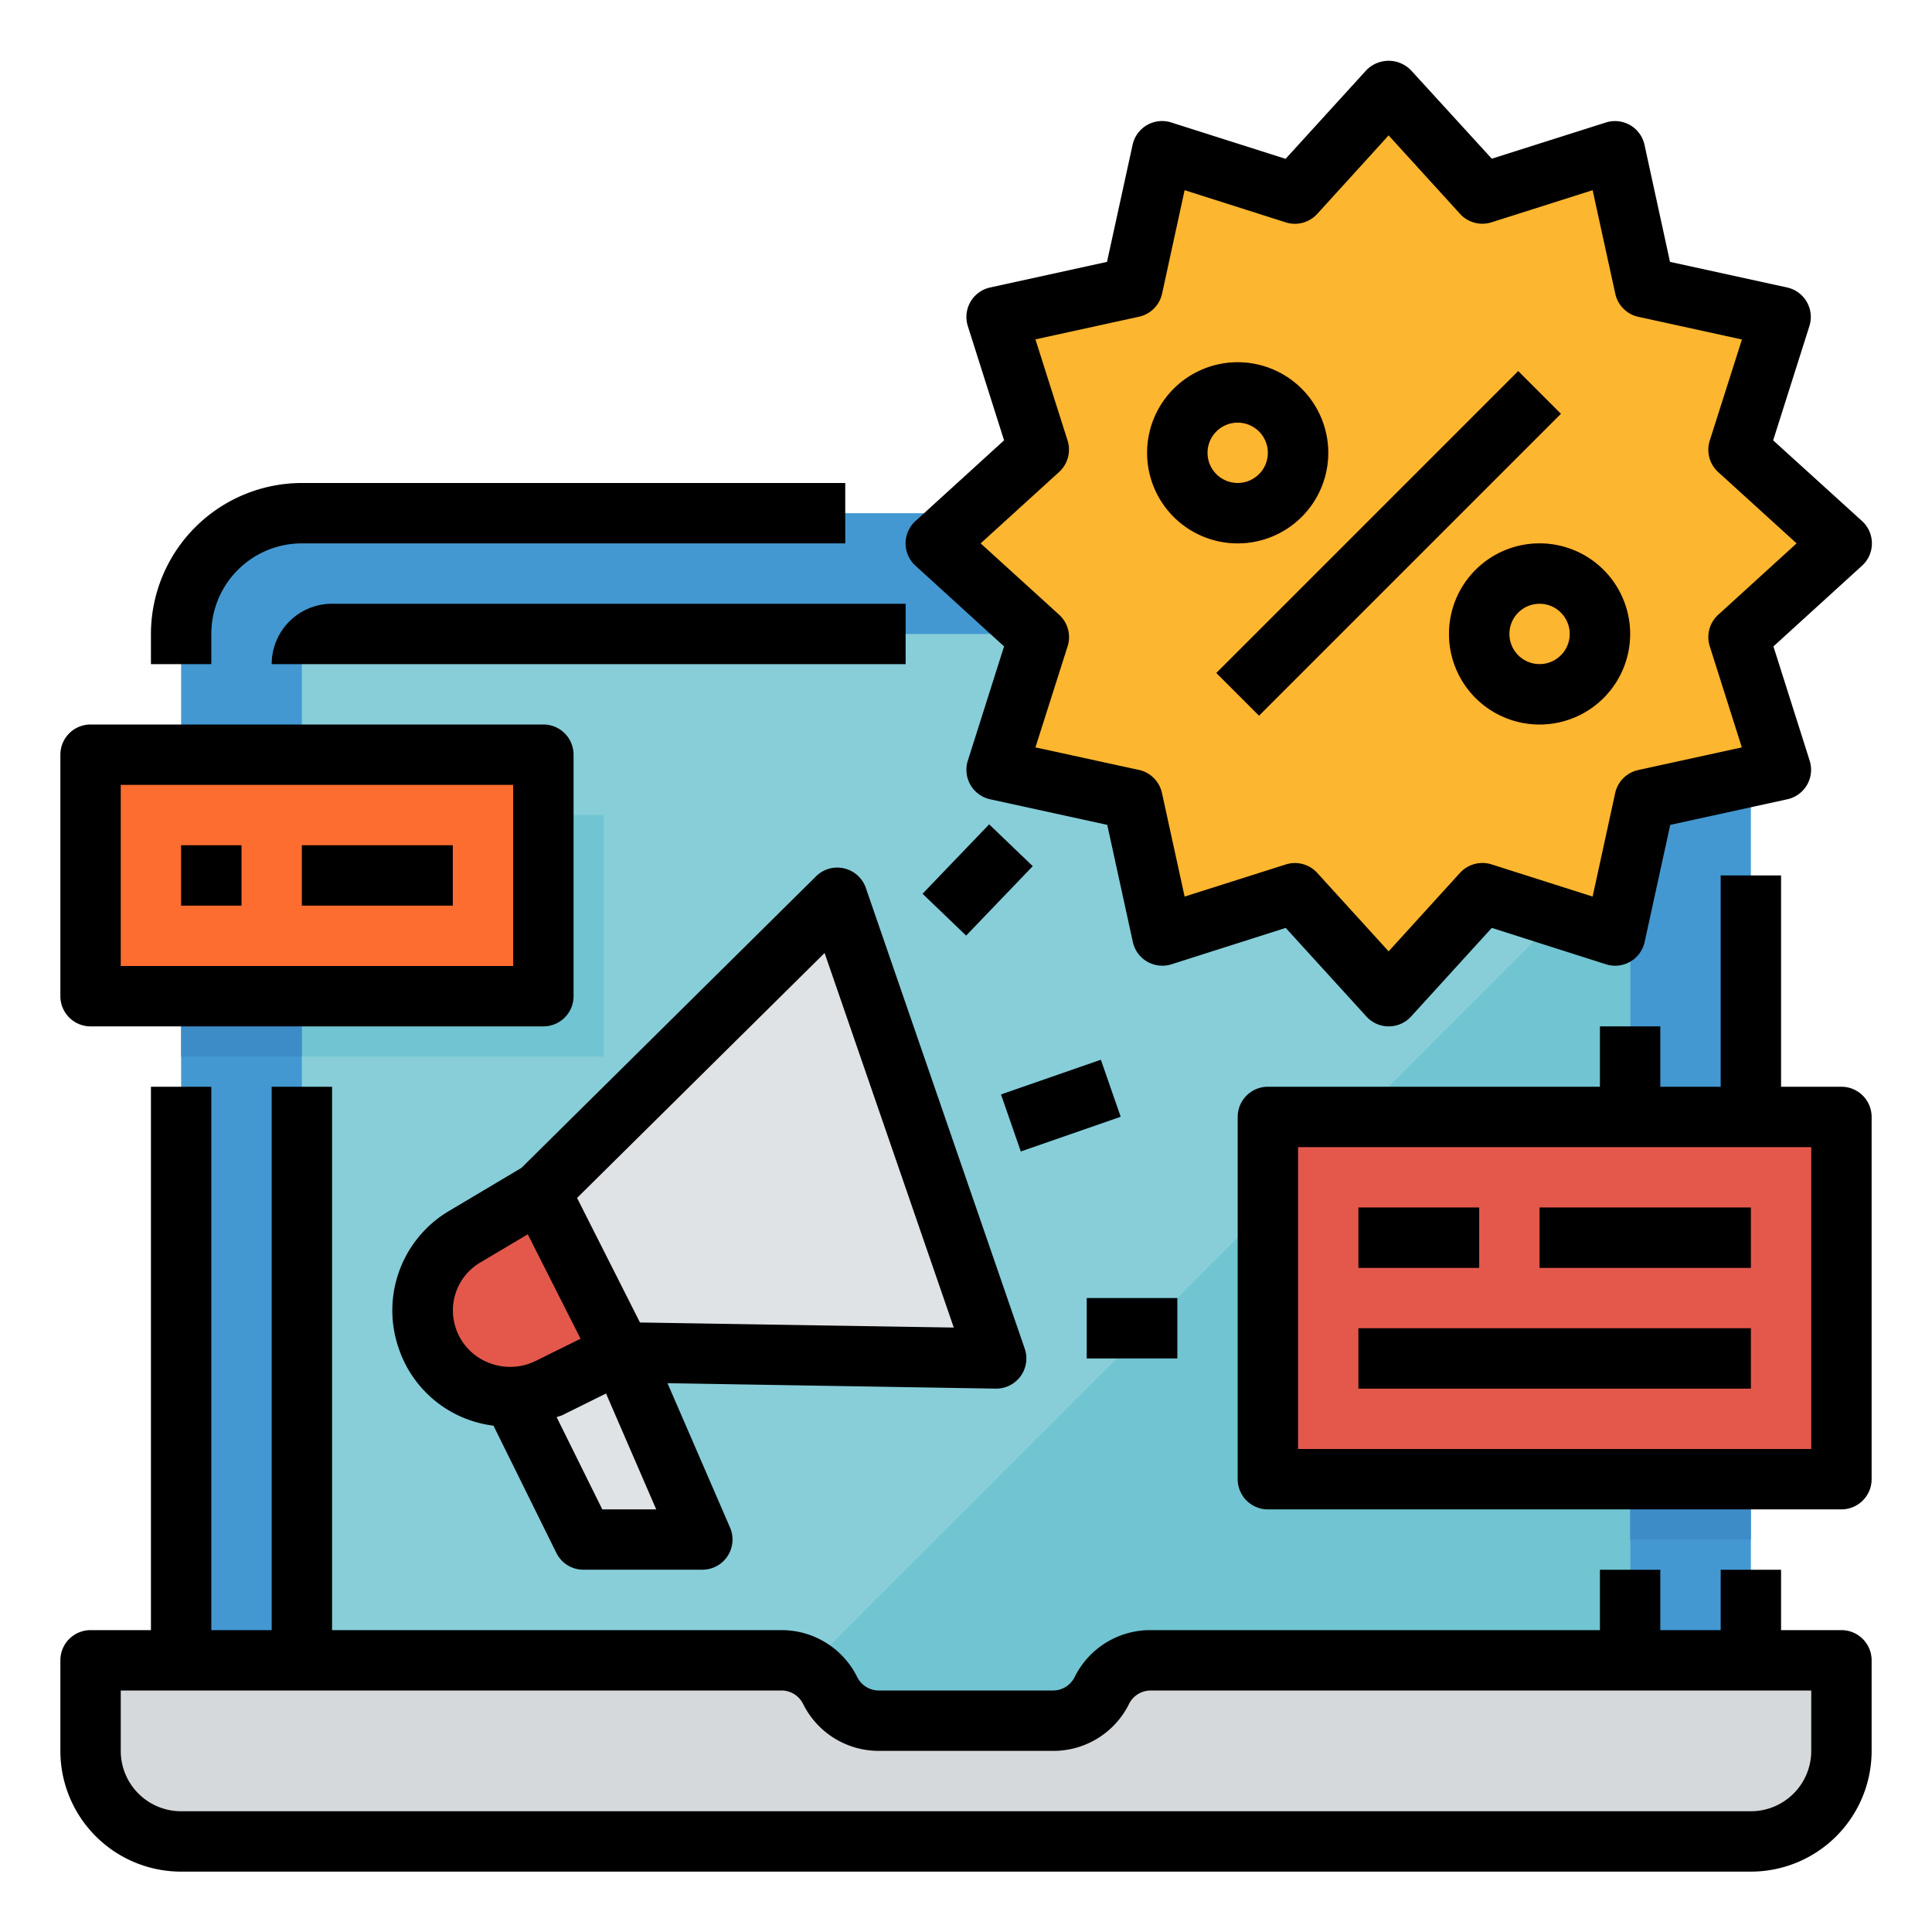 <svg xmlns="http://www.w3.org/2000/svg" viewBox="0 0 64 64"><title>promotion-digital-marketing-advertising</title><g id="filled_outline" data-name="filled outline"><path d="M54,17H10a4,4,0,0,0-4,4V59H58V21A4,4,0,0,0,54,17Z" style="fill:#4398d1"/><path d="M52,21H11a1,1,0,0,0-1,1V57H54V23A2,2,0,0,0,52,21Z" style="fill:#87ced9"/><polygon points="54 28 25 57 54 57 54 28" style="fill:#71c4d1"/><polygon points="46 3 49.106 6.409 53.5 5.01 54.485 9.515 58.99 10.5 57.591 14.894 61 18 57.591 21.106 58.99 25.5 54.485 26.485 53.5 30.99 49.106 29.591 46 33 42.894 29.591 38.5 30.99 37.515 26.485 33.01 25.5 34.409 21.106 31 18 34.409 14.894 33.01 10.5 37.515 9.515 38.5 5.01 42.894 6.409 46 3" style="fill:#fdb62f"/><rect x="38.929" y="17" width="14.142" height="2" transform="translate(0.745 37.799) rotate(-45)" style="fill:#fd6d2f"/><path d="M41,18a3,3,0,1,1,3-3A3,3,0,0,1,41,18Zm0-4a1,1,0,1,0,1,1A1,1,0,0,0,41,14Z" style="fill:#fd6d2f"/><path d="M51,24a3,3,0,1,1,3-3A3,3,0,0,1,51,24Zm0-4a1,1,0,1,0,1,1A1,1,0,0,0,51,20Z" style="fill:#fd6d2f"/><polygon points="20.575 44.799 16.983 46.256 19.327 51 23.261 51 20.575 44.799" style="fill:#e0e3e6"/><polygon points="33 45 20.575 44.799 17.89 39.484 27.736 29.74 33 45" style="fill:#e0e3e6"/><path d="M14.149,44.322h0a2.9,2.9,0,0,0,4.042,1.657l2.384-1.18L17.89,39.484l-2.484,1.475A2.851,2.851,0,0,0,14.149,44.322Z" style="fill:#e3584b"/><rect x="33.391" y="35.625" width="3.501" height="1.999" transform="translate(-10.074 13.563) rotate(-19.161)" style="fill:#5eb3d1"/><rect x="30.793" y="28.15" width="3.186" height="2" transform="translate(-11.07 32.339) rotate(-46.187)" style="fill:#5eb3d1"/><rect x="36" y="43" width="3" height="2" style="fill:#5eb3d1"/><rect x="42" y="37" width="19" height="12" style="fill:#e3584b"/><rect x="45" y="40" width="4" height="2" style="fill:#c9433c"/><rect x="51" y="40" width="7" height="2" style="fill:#c9433c"/><rect x="45" y="44" width="13" height="2" style="fill:#c9433c"/><rect x="3" y="25" width="15" height="8" style="fill:#fd6d2f"/><rect x="6" y="28" width="2" height="2" style="fill:#e3584b"/><rect x="10" y="28" width="5" height="2" style="fill:#e3584b"/><path d="M58,61H6a3,3,0,0,1-3-3V55H25.882A1.808,1.808,0,0,1,27.5,56h0a1.808,1.808,0,0,0,1.618,1h5.764A1.808,1.808,0,0,0,36.5,56h0a1.808,1.808,0,0,1,1.618-1H61v3A3,3,0,0,1,58,61Z" style="fill:#d6d9db"/><polygon points="18 27 18 33 10 33 10 35 20 35 20 27 18 27" style="fill:#71c4d1"/><rect x="6" y="33" width="4" height="2" style="fill:#3e8cc7"/><rect x="54" y="49" width="4" height="2" style="fill:#3e8cc7"/><path d="M61,54H59V52H57v2H55V52H53v2H38.118A2.794,2.794,0,0,0,35.6,55.553a.8.8,0,0,1-.723.447H29.118a.8.8,0,0,1-.723-.447A2.794,2.794,0,0,0,25.882,54H11V36H9V54H7V36H5V54H3a1,1,0,0,0-1,1v3a4,4,0,0,0,4,4H58a4,4,0,0,0,4-4V55A1,1,0,0,0,61,54Zm-1,4a2,2,0,0,1-2,2H6a2,2,0,0,1-2-2V56H25.882a.8.8,0,0,1,.723.447A2.794,2.794,0,0,0,29.118,58h5.764A2.794,2.794,0,0,0,37.4,56.447.8.8,0,0,1,38.118,56H60Z"/><path d="M28,18V16H10a5.006,5.006,0,0,0-5,5v1H7V21a3,3,0,0,1,3-3Z"/><path d="M9,22H30V20H11A2,2,0,0,0,9,22Z"/><path d="M58.738,14.587l1.2-3.783A1,1,0,0,0,59.2,9.523l-3.879-.848L54.477,4.8A1,1,0,0,0,53.2,4.057l-3.783,1.2L46.739,2.326a1.031,1.031,0,0,0-1.478,0L42.587,5.262,38.8,4.057a1,1,0,0,0-1.281.739l-.848,3.879L32.8,9.523a1,1,0,0,0-.739,1.281l1.2,3.783-2.936,2.674a1,1,0,0,0,0,1.478l2.936,2.674-1.2,3.783a1,1,0,0,0,.739,1.281l3.879.848.848,3.879a1,1,0,0,0,1.281.739l3.783-1.205,2.674,2.936a1,1,0,0,0,1.478,0l2.674-2.936L53.2,31.943a1,1,0,0,0,1.281-.739l.848-3.879,3.879-.848a1,1,0,0,0,.739-1.281l-1.2-3.783,2.936-2.674a1,1,0,0,0,0-1.478Zm-1.821,5.779a1,1,0,0,0-.279,1.043L57.7,24.758l-3.433.751a1,1,0,0,0-.762.762L52.758,29.7l-3.349-1.066a1.006,1.006,0,0,0-1.043.279L46,31.515l-2.366-2.6a1,1,0,0,0-.739-.326.989.989,0,0,0-.3.047L39.242,29.7l-.751-3.433a1,1,0,0,0-.762-.762L34.3,24.758l1.066-3.349a1,1,0,0,0-.279-1.043L32.485,18l2.6-2.366a1,1,0,0,0,.279-1.043L34.3,11.242l3.433-.751a1,1,0,0,0,.762-.762L39.242,6.3l3.349,1.066a1,1,0,0,0,1.043-.279L46,4.485l2.366,2.6a1,1,0,0,0,1.043.279L52.758,6.3l.751,3.433a1,1,0,0,0,.762.762l3.433.751-1.066,3.349a1,1,0,0,0,.279,1.043L59.515,18Z"/><rect x="38.929" y="17" width="14.142" height="2" transform="translate(0.745 37.799) rotate(-45)"/><path d="M44,15a3,3,0,1,0-3,3A3,3,0,0,0,44,15Zm-4,0a1,1,0,1,1,1,1A1,1,0,0,1,40,15Z"/><path d="M51,18a3,3,0,1,0,3,3A3,3,0,0,0,51,18Zm0,4a1,1,0,1,1,1-1A1,1,0,0,1,51,22Z"/><path d="M27.964,28.767a.993.993,0,0,0-.931.262l-9.76,9.659L14.9,40.1a3.828,3.828,0,0,0-1.7,4.541h0a3.8,3.8,0,0,0,3.147,2.586l2.083,4.215a1,1,0,0,0,.9.557h3.934a1,1,0,0,0,.918-1.4l-2.07-4.779L32.983,46H33a1,1,0,0,0,.945-1.326l-5.263-15.26A1,1,0,0,0,27.964,28.767ZM15.1,44a1.843,1.843,0,0,1,.821-2.185l1.562-.927,1.749,3.459-1.481.733a1.915,1.915,0,0,1-1.588.052A1.854,1.854,0,0,1,15.1,44Zm4.852,6L18.44,46.946c.063-.028.131-.039.194-.07l1.442-.714L21.738,50ZM21.2,43.809l-2.084-4.126,8.2-8.114,4.279,12.408Z"/><rect x="33.391" y="35.625" width="3.501" height="1.999" transform="translate(-10.074 13.563) rotate(-19.161)"/><rect x="30.793" y="28.15" width="3.186" height="2" transform="translate(-11.07 32.339) rotate(-46.187)"/><rect x="36" y="43" width="3" height="2"/><path d="M61,36H59V29H57v7H55V34H53v2H42a1,1,0,0,0-1,1V49a1,1,0,0,0,1,1H61a1,1,0,0,0,1-1V37A1,1,0,0,0,61,36ZM60,48H43V38H60Z"/><rect x="45" y="40" width="4" height="2"/><rect x="51" y="40" width="7" height="2"/><rect x="45" y="44" width="13" height="2"/><path d="M3,34H18a1,1,0,0,0,1-1V25a1,1,0,0,0-1-1H3a1,1,0,0,0-1,1v8A1,1,0,0,0,3,34Zm1-8H17v6H4Z"/><rect x="6" y="28" width="2" height="2"/><rect x="10" y="28" width="5" height="2"/></g></svg>